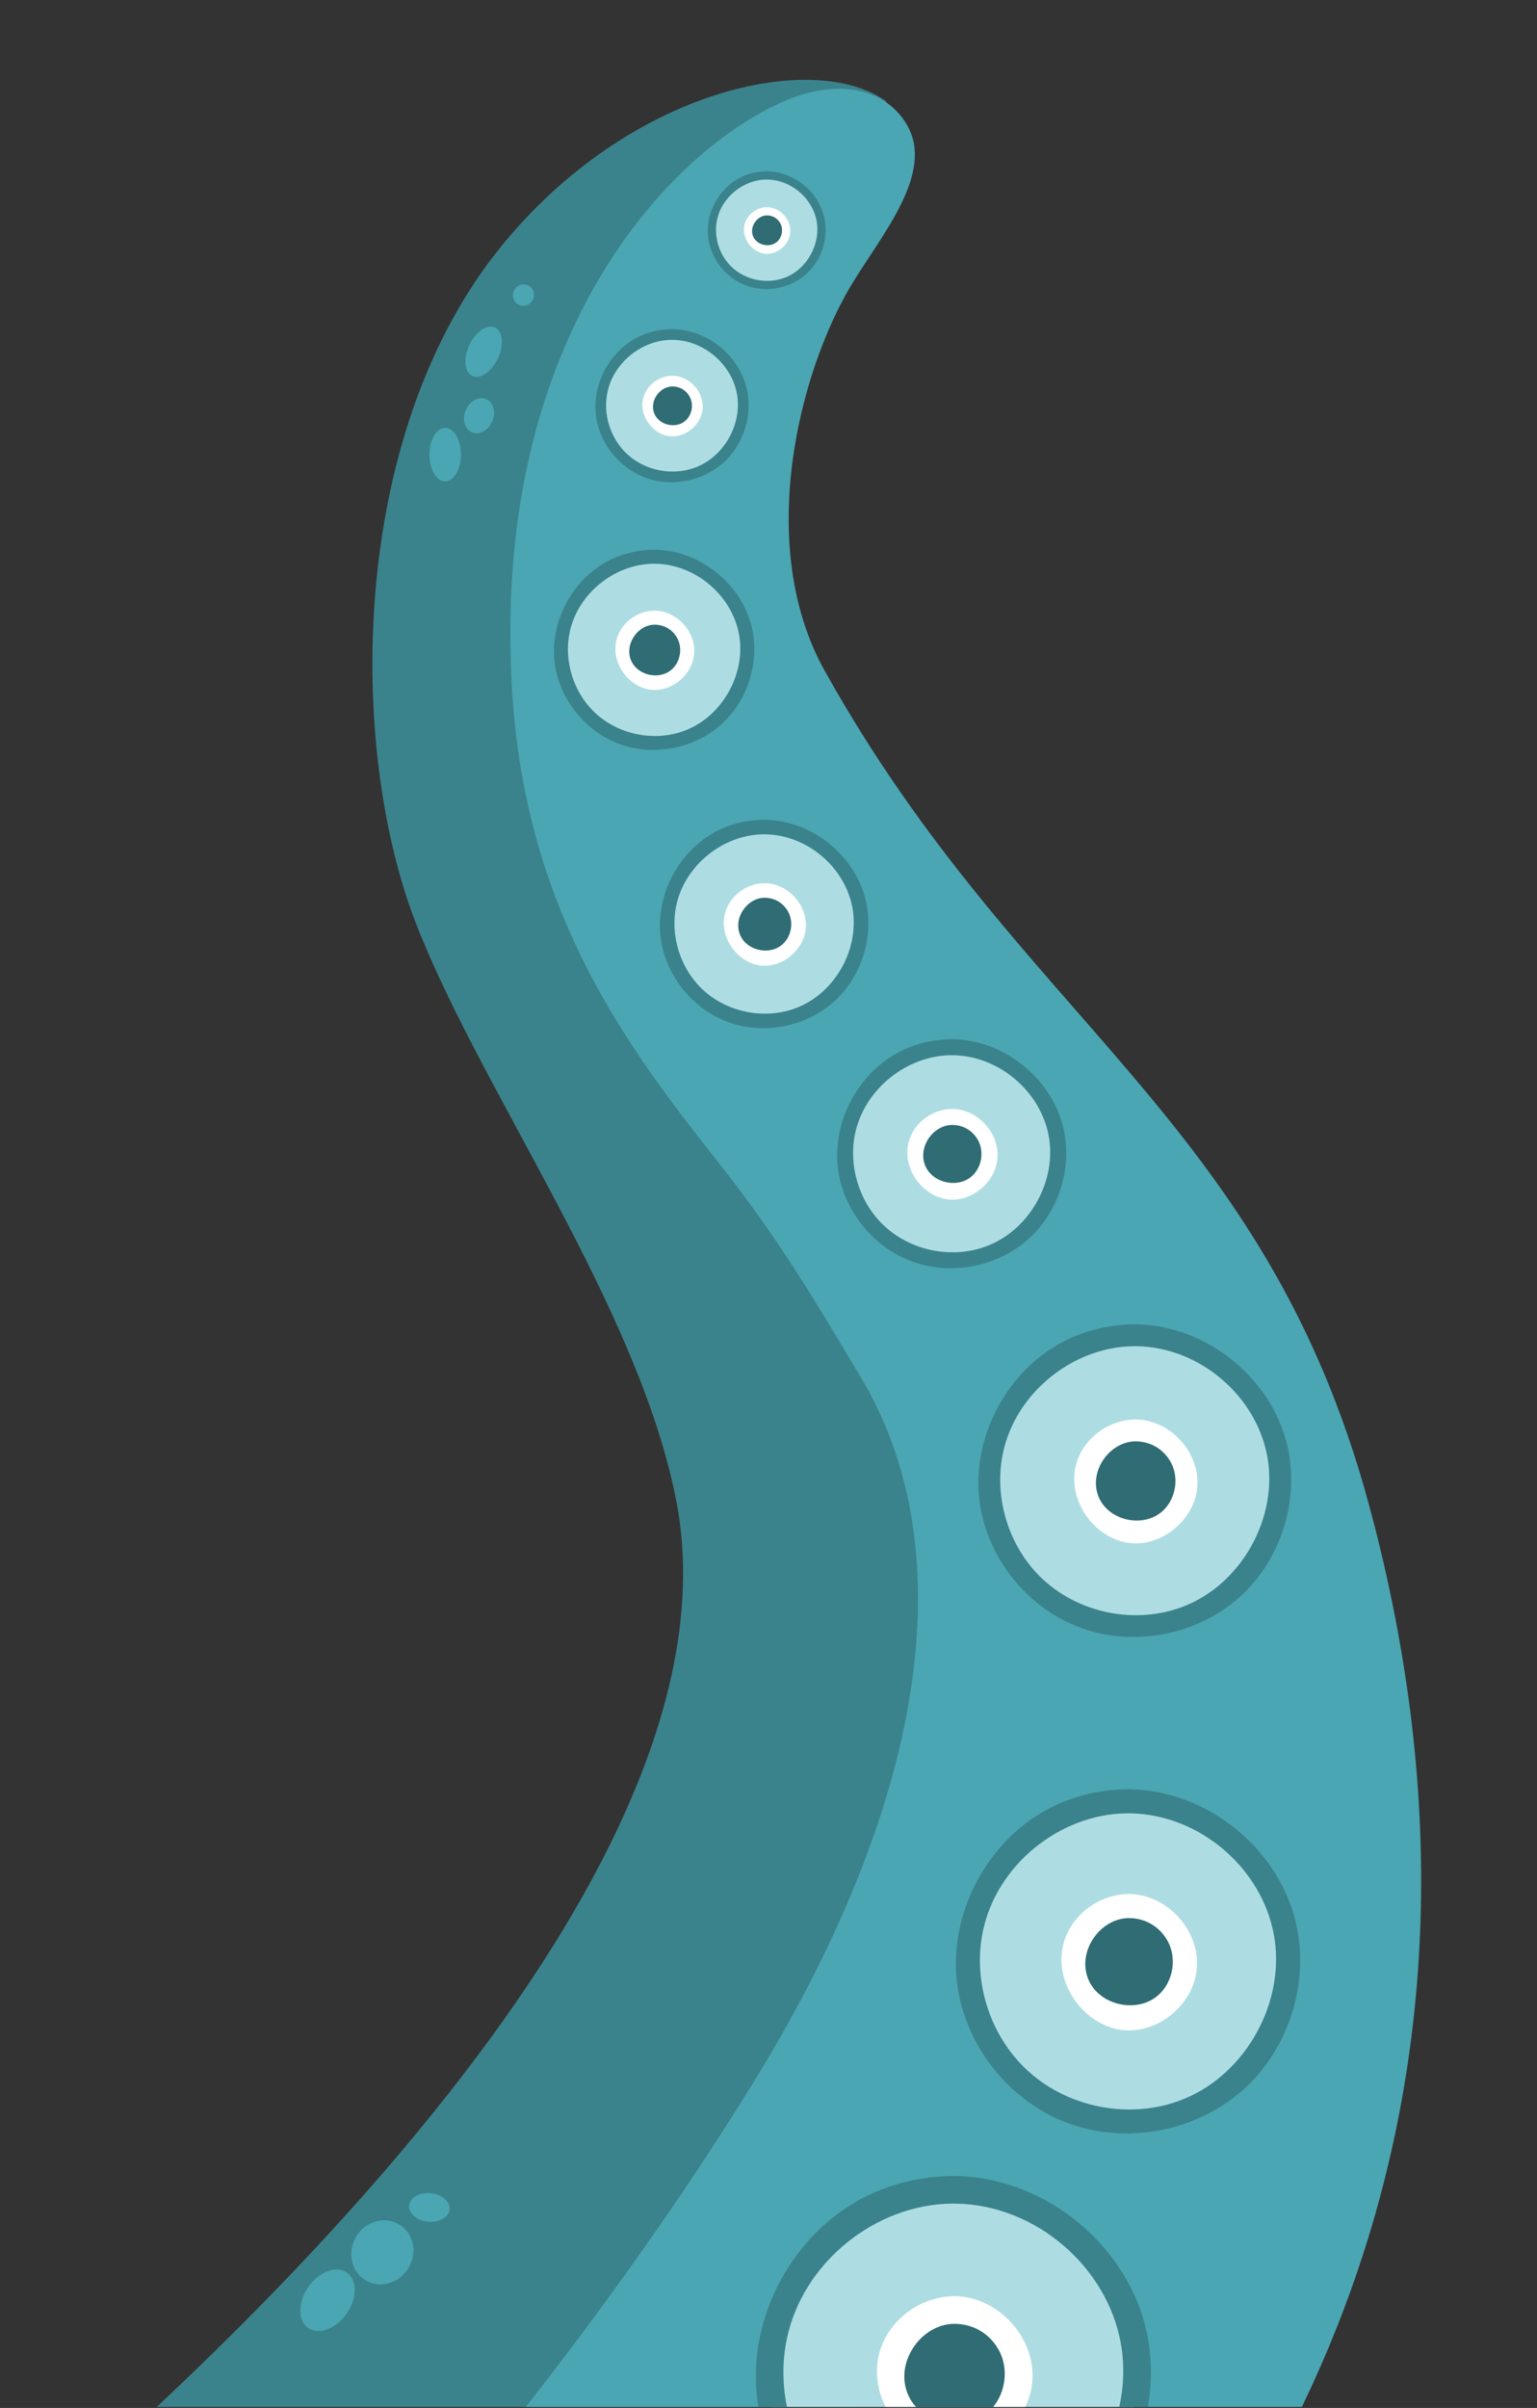 <?xml version="1.0" encoding="UTF-8" standalone="no"?>
<!DOCTYPE svg PUBLIC "-//W3C//DTD SVG 1.1//EN" "http://www.w3.org/Graphics/SVG/1.1/DTD/svg11.dtd">
<svg width="100%" height="100%" viewBox="0 0 1121 1755" version="1.1" xmlns="http://www.w3.org/2000/svg" xmlns:xlink="http://www.w3.org/1999/xlink" xml:space="preserve" xmlns:serif="http://www.serif.com/" style="fill-rule:evenodd;clip-rule:evenodd;stroke-linejoin:round;stroke-miterlimit:2;">
    <rect x="0" y="0" width="1121" height="1755" fill="#333333" stroke="none"/>
    <g transform="matrix(1,0,0,1,0,-119)">
        <g id="reach-out" serif:id="reach out" transform="matrix(0.672,0,0,0.787,0.672,123.724)">
            <rect x="-1" y="-6" width="1669" height="2229" style="fill:none;"/>
            <clipPath id="_clip1">
                <rect x="-1" y="-6" width="1669" height="2229"/>
            </clipPath>
            <g clip-path="url(#_clip1)">
                <g transform="matrix(1.489,0,0,1.27,-676.938,-108.877)">
                    <path d="M444,1948C443.125,1941.06 1009.91,1502.78 947,1176C919.755,1034.47 804.639,876.971 757,754C707.815,627.036 707.265,399.013 819,261C912.542,145.459 1047.92,117.12 1100,155L964,441L1085,863L1203,1133L1108,1798L922,2037L884,2075L444,1948Z" style="fill:rgb(58,131,140);"/>
                </g>
                <g transform="matrix(1.489,0,0,1.27,-673.96,-108.877)">
                    <path d="M648,2046C651.904,2050.62 843.89,1853.32 999,1603C1126.24,1397.65 1155.66,1213.39 1079.61,1085.73C1045.69,1028.8 1019.17,984.019 976.794,930.223C910.839,846.485 832.105,745.161 824.737,575.006C824.301,564.927 824.052,554.595 824,544C823.881,519.667 825.142,496.47 827.592,474.401C847.733,292.991 948.234,187.857 1023,155C1060.47,138.532 1096.58,143.999 1113,172C1133.47,206.917 1094.89,251.83 1073,288C1034.21,352.106 1002.31,479.007 1053,570C1195.95,826.596 1373.32,894.966 1450,1179C1570.95,1627.04 1378.83,1941.43 1198,2111L648,2046Z" style="fill:rgb(74,166,178);"/>
                </g>
                <g>
                    <g transform="matrix(1.985,0,0,1.693,-1197.54,-236.309)">
                        <circle cx="1022" cy="262" r="30" style="fill:rgb(173,221,226);"/>
                    </g>
                    <g transform="matrix(1.985,0,0,1.693,-1197.54,-236.309)">
                        <path d="M1022.21,229.751C1036.98,229.891 1050.86,241.242 1053.67,255.9C1055.67,266.327 1052.14,277.639 1044.53,285.072C1035.63,293.763 1021.5,296.64 1009.81,291.864C999.49,287.643 991.708,277.738 990.092,266.706C988.096,253.088 995.866,238.61 1008.38,232.766C1012.69,230.748 1017.51,229.736 1022.21,229.751ZM1021.82,234.251C1009.18,234.371 997.365,243.956 994.814,256.409C992.957,265.475 995.993,275.381 1002.62,281.852C1010.27,289.323 1022.38,291.828 1032.48,287.699C1044.18,282.916 1051.6,269.399 1049.29,256.918C1047,244.555 1035.52,234.544 1022.54,234.255C1022.3,234.251 1022.06,234.25 1021.82,234.251Z" style="fill:rgb(58,131,140);"/>
                    </g>
                    <g transform="matrix(0.695,0,0,0.593,121.185,52.085)">
                        <circle cx="1022" cy="262" r="30" style="fill:rgb(47,108,116);"/>
                    </g>
                    <g transform="matrix(0.695,0,0,0.593,121.185,52.085)">
                        <path d="M1022.47,225.574C1043.06,225.965 1061.02,246.093 1058.08,267.085C1055.67,284.255 1039.44,298.429 1022,298.429C997.903,298.429 977.506,269.658 989.364,245.81C995.278,233.915 1007.94,225.832 1021.53,225.574C1022,225.571 1022,225.571 1022.47,225.574ZM1021.69,238.431C1006.05,238.728 993.513,257.195 1000.75,272.21C1007.14,285.464 1027.23,289.573 1038.26,279.059C1045.67,271.99 1047.67,259.861 1042.73,250.775C1038.61,243.196 1030.97,238.372 1021.69,238.431Z" style="fill:white;"/>
                    </g>
                </g>
                <g transform="matrix(1.3,0,0,1.3,-352.111,100.359)">
                    <g transform="matrix(1.985,0,0,1.693,-1197.54,-236.309)">
                        <circle cx="1022" cy="262" r="30" style="fill:rgb(173,221,226);"/>
                    </g>
                    <g transform="matrix(1.985,0,0,1.693,-1197.54,-236.309)">
                        <path d="M1022.21,229.751C1036.98,229.891 1050.86,241.242 1053.67,255.9C1055.67,266.327 1052.14,277.639 1044.53,285.072C1035.63,293.763 1021.5,296.64 1009.81,291.864C999.49,287.643 991.708,277.738 990.092,266.706C988.096,253.088 995.866,238.61 1008.38,232.766C1012.69,230.748 1017.51,229.736 1022.21,229.751ZM1021.82,234.251C1009.18,234.371 997.365,243.956 994.814,256.409C992.957,265.475 995.993,275.381 1002.62,281.852C1010.27,289.323 1022.38,291.828 1032.48,287.699C1044.18,282.916 1051.6,269.399 1049.29,256.918C1047,244.555 1035.52,234.544 1022.54,234.255C1022.3,234.251 1022.06,234.25 1021.82,234.251Z" style="fill:rgb(58,131,140);"/>
                    </g>
                    <g transform="matrix(0.695,0,0,0.593,121.185,52.085)">
                        <circle cx="1022" cy="262" r="30" style="fill:rgb(47,108,116);"/>
                    </g>
                    <g transform="matrix(0.695,0,0,0.593,121.185,52.085)">
                        <path d="M1022.47,225.574C1043.06,225.965 1061.02,246.093 1058.08,267.085C1055.67,284.255 1039.44,298.429 1022,298.429C997.903,298.429 977.506,269.658 989.364,245.81C995.278,233.915 1007.94,225.832 1021.53,225.574C1022,225.571 1022,225.571 1022.47,225.574ZM1021.69,238.431C1006.05,238.728 993.513,257.195 1000.75,272.21C1007.14,285.464 1027.23,289.573 1038.26,279.059C1045.67,271.99 1047.67,259.861 1042.73,250.775C1038.61,243.196 1030.97,238.372 1021.69,238.431Z" style="fill:white;"/>
                    </g>
                </g>
                <g transform="matrix(1.7,0,0,1.7,-703.972,243.603)">
                    <g transform="matrix(1.985,0,0,1.693,-1197.54,-236.309)">
                        <circle cx="1022" cy="262" r="30" style="fill:rgb(173,221,226);"/>
                    </g>
                    <g transform="matrix(1.985,0,0,1.693,-1197.54,-236.309)">
                        <path d="M1022.21,229.751C1036.98,229.891 1050.86,241.242 1053.67,255.9C1055.67,266.327 1052.14,277.639 1044.53,285.072C1035.63,293.763 1021.5,296.64 1009.81,291.864C999.49,287.643 991.708,277.738 990.092,266.706C988.096,253.088 995.866,238.61 1008.38,232.766C1012.69,230.748 1017.51,229.736 1022.21,229.751ZM1021.82,234.251C1009.18,234.371 997.365,243.956 994.814,256.409C992.957,265.475 995.993,275.381 1002.62,281.852C1010.27,289.323 1022.38,291.828 1032.48,287.699C1044.18,282.916 1051.6,269.399 1049.29,256.918C1047,244.555 1035.52,234.544 1022.54,234.255C1022.3,234.251 1022.06,234.25 1021.82,234.251Z" style="fill:rgb(58,131,140);"/>
                    </g>
                    <g transform="matrix(0.695,0,0,0.593,121.185,52.085)">
                        <circle cx="1022" cy="262" r="30" style="fill:rgb(47,108,116);"/>
                    </g>
                    <g transform="matrix(0.695,0,0,0.593,121.185,52.085)">
                        <path d="M1022.47,225.574C1043.06,225.965 1061.02,246.093 1058.08,267.085C1055.67,284.255 1039.44,298.429 1022,298.429C997.903,298.429 977.506,269.658 989.364,245.81C995.278,233.915 1007.94,225.832 1021.53,225.574C1022,225.571 1022,225.571 1022.47,225.574ZM1021.69,238.431C1006.05,238.728 993.513,257.195 1000.75,272.21C1007.14,285.464 1027.23,289.573 1038.26,279.059C1045.67,271.99 1047.67,259.861 1042.73,250.775C1038.61,243.196 1030.97,238.372 1021.69,238.431Z" style="fill:white;"/>
                    </g>
                </g>
                <g transform="matrix(3.352,0,0,3.354,-1752.22,1497.16)">
                    <g transform="matrix(1.985,0,0,1.693,-1197.54,-236.309)">
                        <circle cx="1022" cy="262" r="30" style="fill:rgb(173,221,226);"/>
                    </g>
                    <g transform="matrix(1.985,0,0,1.693,-1197.54,-236.309)">
                        <path d="M1022.21,229.751C1036.98,229.891 1050.86,241.242 1053.67,255.9C1055.67,266.327 1052.14,277.639 1044.53,285.072C1035.63,293.763 1021.5,296.64 1009.81,291.864C999.49,287.643 991.708,277.738 990.092,266.706C988.096,253.088 995.866,238.61 1008.38,232.766C1012.69,230.748 1017.51,229.736 1022.21,229.751ZM1021.82,234.251C1009.18,234.371 997.365,243.956 994.814,256.409C992.957,265.475 995.993,275.381 1002.62,281.852C1010.27,289.323 1022.38,291.828 1032.48,287.699C1044.18,282.916 1051.6,269.399 1049.29,256.918C1047,244.555 1035.52,234.544 1022.54,234.255C1022.3,234.251 1022.06,234.25 1021.82,234.251Z" style="fill:rgb(58,131,140);"/>
                    </g>
                    <g transform="matrix(0.695,0,0,0.593,121.185,52.085)">
                        <circle cx="1022" cy="262" r="30" style="fill:rgb(47,108,116);"/>
                    </g>
                    <g transform="matrix(0.695,0,0,0.593,121.185,52.085)">
                        <path d="M1022.47,225.574C1043.06,225.965 1061.02,246.093 1058.08,267.085C1055.67,284.255 1039.44,298.429 1022,298.429C997.903,298.429 977.506,269.658 989.364,245.81C995.278,233.915 1007.94,225.832 1021.53,225.574C1022,225.571 1022,225.571 1022.47,225.574ZM1021.69,238.431C1006.05,238.728 993.513,257.195 1000.75,272.21C1007.14,285.464 1027.23,289.573 1038.26,279.059C1045.67,271.99 1047.67,259.861 1042.73,250.775C1038.61,243.196 1030.97,238.372 1021.69,238.431Z" style="fill:white;"/>
                    </g>
                </g>
                <g transform="matrix(2.921,0,0,2.923,-1204.44,1204.81)">
                    <g transform="matrix(1.985,0,0,1.693,-1197.54,-236.309)">
                        <circle cx="1022" cy="262" r="30" style="fill:rgb(173,221,226);"/>
                    </g>
                    <g transform="matrix(1.985,0,0,1.693,-1197.54,-236.309)">
                        <path d="M1022.21,229.751C1036.98,229.891 1050.86,241.242 1053.67,255.9C1055.67,266.327 1052.14,277.639 1044.53,285.072C1035.63,293.763 1021.5,296.64 1009.81,291.864C999.49,287.643 991.708,277.738 990.092,266.706C988.096,253.088 995.866,238.61 1008.38,232.766C1012.69,230.748 1017.51,229.736 1022.21,229.751ZM1021.82,234.251C1009.18,234.371 997.365,243.956 994.814,256.409C992.957,265.475 995.993,275.381 1002.62,281.852C1010.27,289.323 1022.38,291.828 1032.48,287.699C1044.18,282.916 1051.6,269.399 1049.29,256.918C1047,244.555 1035.52,234.544 1022.54,234.255C1022.3,234.251 1022.06,234.25 1021.82,234.251Z" style="fill:rgb(58,131,140);"/>
                    </g>
                    <g transform="matrix(0.695,0,0,0.593,121.185,52.085)">
                        <circle cx="1022" cy="262" r="30" style="fill:rgb(47,108,116);"/>
                    </g>
                    <g transform="matrix(0.695,0,0,0.593,121.185,52.085)">
                        <path d="M1022.47,225.574C1043.06,225.965 1061.02,246.093 1058.08,267.085C1055.67,284.255 1039.44,298.429 1022,298.429C997.903,298.429 977.506,269.658 989.364,245.81C995.278,233.915 1007.94,225.832 1021.53,225.574C1022,225.571 1022,225.571 1022.47,225.574ZM1021.69,238.431C1006.05,238.728 993.513,257.195 1000.75,272.21C1007.14,285.464 1027.23,289.573 1038.26,279.059C1045.67,271.99 1047.67,259.861 1042.73,250.775C1038.61,243.196 1030.97,238.372 1021.69,238.431Z" style="fill:white;"/>
                    </g>
                </g>
                <g transform="matrix(2.654,0,0,2.655,-975.222,815.163)">
                    <g transform="matrix(1.985,0,0,1.693,-1197.54,-236.309)">
                        <circle cx="1022" cy="262" r="30" style="fill:rgb(173,221,226);"/>
                    </g>
                    <g transform="matrix(1.985,0,0,1.693,-1197.54,-236.309)">
                        <path d="M1022.21,229.751C1036.98,229.891 1050.86,241.242 1053.67,255.9C1055.67,266.327 1052.14,277.639 1044.53,285.072C1035.63,293.763 1021.5,296.64 1009.81,291.864C999.49,287.643 991.708,277.738 990.092,266.706C988.096,253.088 995.866,238.61 1008.38,232.766C1012.69,230.748 1017.51,229.736 1022.21,229.751ZM1021.82,234.251C1009.18,234.371 997.365,243.956 994.814,256.409C992.957,265.475 995.993,275.381 1002.62,281.852C1010.27,289.323 1022.38,291.828 1032.48,287.699C1044.18,282.916 1051.6,269.399 1049.29,256.918C1047,244.555 1035.52,234.544 1022.54,234.255C1022.3,234.251 1022.06,234.25 1021.82,234.251Z" style="fill:rgb(58,131,140);"/>
                    </g>
                    <g transform="matrix(0.695,0,0,0.593,121.185,52.085)">
                        <circle cx="1022" cy="262" r="30" style="fill:rgb(47,108,116);"/>
                    </g>
                    <g transform="matrix(0.695,0,0,0.593,121.185,52.085)">
                        <path d="M1022.47,225.574C1043.06,225.965 1061.02,246.093 1058.08,267.085C1055.67,284.255 1039.44,298.429 1022,298.429C997.903,298.429 977.506,269.658 989.364,245.81C995.278,233.915 1007.94,225.832 1021.53,225.574C1022,225.571 1022,225.571 1022.47,225.574ZM1021.69,238.431C1006.05,238.728 993.513,257.195 1000.75,272.21C1007.14,285.464 1027.23,289.573 1038.26,279.059C1045.67,271.99 1047.67,259.861 1042.73,250.775C1038.61,243.196 1030.97,238.372 1021.69,238.431Z" style="fill:white;"/>
                    </g>
                </g>
                <g transform="matrix(1.944,0,0,1.945,-583.839,659.493)">
                    <g transform="matrix(1.985,0,0,1.693,-1197.54,-236.309)">
                        <circle cx="1022" cy="262" r="30" style="fill:rgb(173,221,226);"/>
                    </g>
                    <g transform="matrix(1.985,0,0,1.693,-1197.54,-236.309)">
                        <path d="M1022.21,229.751C1036.98,229.891 1050.86,241.242 1053.67,255.9C1055.67,266.327 1052.14,277.639 1044.53,285.072C1035.63,293.763 1021.5,296.64 1009.81,291.864C999.49,287.643 991.708,277.738 990.092,266.706C988.096,253.088 995.866,238.61 1008.38,232.766C1012.69,230.748 1017.51,229.736 1022.21,229.751ZM1021.82,234.251C1009.18,234.371 997.365,243.956 994.814,256.409C992.957,265.475 995.993,275.381 1002.62,281.852C1010.27,289.323 1022.38,291.828 1032.48,287.699C1044.18,282.916 1051.6,269.399 1049.29,256.918C1047,244.555 1035.52,234.544 1022.54,234.255C1022.3,234.251 1022.06,234.25 1021.82,234.251Z" style="fill:rgb(58,131,140);"/>
                    </g>
                    <g transform="matrix(0.695,0,0,0.593,121.185,52.085)">
                        <circle cx="1022" cy="262" r="30" style="fill:rgb(47,108,116);"/>
                    </g>
                    <g transform="matrix(0.695,0,0,0.593,121.185,52.085)">
                        <path d="M1022.47,225.574C1043.06,225.965 1061.02,246.093 1058.08,267.085C1055.67,284.255 1039.44,298.429 1022,298.429C997.903,298.429 977.506,269.658 989.364,245.81C995.278,233.915 1007.94,225.832 1021.53,225.574C1022,225.571 1022,225.571 1022.47,225.574ZM1021.69,238.431C1006.05,238.728 993.513,257.195 1000.75,272.21C1007.14,285.464 1027.23,289.573 1038.26,279.059C1045.67,271.99 1047.67,259.861 1042.73,250.775C1038.61,243.196 1030.97,238.372 1021.69,238.431Z" style="fill:white;"/>
                    </g>
                </g>
                <g transform="matrix(1.769,0,0,1.77,-641.949,482.962)">
                    <g transform="matrix(1.985,0,0,1.693,-1197.54,-236.309)">
                        <circle cx="1022" cy="262" r="30" style="fill:rgb(173,221,226);"/>
                    </g>
                    <g transform="matrix(1.985,0,0,1.693,-1197.54,-236.309)">
                        <path d="M1022.21,229.751C1036.98,229.891 1050.86,241.242 1053.67,255.9C1055.67,266.327 1052.14,277.639 1044.53,285.072C1035.63,293.763 1021.5,296.64 1009.81,291.864C999.49,287.643 991.708,277.738 990.092,266.706C988.096,253.088 995.866,238.61 1008.38,232.766C1012.69,230.748 1017.51,229.736 1022.21,229.751ZM1021.82,234.251C1009.18,234.371 997.365,243.956 994.814,256.409C992.957,265.475 995.993,275.381 1002.62,281.852C1010.27,289.323 1022.38,291.828 1032.48,287.699C1044.18,282.916 1051.6,269.399 1049.29,256.918C1047,244.555 1035.52,234.544 1022.54,234.255C1022.3,234.251 1022.06,234.25 1021.82,234.251Z" style="fill:rgb(58,131,140);"/>
                    </g>
                    <g transform="matrix(0.695,0,0,0.593,121.185,52.085)">
                        <circle cx="1022" cy="262" r="30" style="fill:rgb(47,108,116);"/>
                    </g>
                    <g transform="matrix(0.695,0,0,0.593,121.185,52.085)">
                        <path d="M1022.47,225.574C1043.06,225.965 1061.02,246.093 1058.08,267.085C1055.67,284.255 1039.44,298.429 1022,298.429C997.903,298.429 977.506,269.658 989.364,245.81C995.278,233.915 1007.94,225.832 1021.53,225.574C1022,225.571 1022,225.571 1022.47,225.574ZM1021.69,238.431C1006.05,238.728 993.513,257.195 1000.75,272.21C1007.14,285.464 1027.23,289.573 1038.26,279.059C1045.67,271.99 1047.67,259.861 1042.73,250.775C1038.61,243.196 1030.97,238.372 1021.69,238.431Z" style="fill:white;"/>
                    </g>
                </g>
                <g transform="matrix(1.489,0,0,1.27,1.978,-157.14)">
                    <ellipse cx="322.5" cy="450.5" rx="11.5" ry="19.5" style="fill:rgb(74,166,178);"/>
                </g>
                <g transform="matrix(0.679,-1.33,0.735,0.273,-31.165,684.918)">
                    <ellipse cx="322.5" cy="450.5" rx="11.5" ry="19.5" style="fill:rgb(74,166,178);"/>
                </g>
                <g transform="matrix(0.405,-0.793,0.535,0.199,195.52,433.378)">
                    <ellipse cx="322.5" cy="450.5" rx="11.5" ry="19.5" style="fill:rgb(74,166,178);"/>
                </g>
                <g transform="matrix(1.347,0.541,-0.634,1.149,375.089,-372.364)">
                    <ellipse cx="322.5" cy="450.5" rx="11.5" ry="19.5" style="fill:rgb(74,166,178);"/>
                </g>
                <g transform="matrix(-2.475,-1.256,0.928,-1.33,794.084,3084.07)">
                    <ellipse cx="322.5" cy="450.5" rx="11.5" ry="19.5" style="fill:rgb(74,166,178);"/>
                </g>
                <g transform="matrix(-1.552,0.607,-0.658,-0.583,1261.95,2105.18)">
                    <ellipse cx="322.5" cy="450.5" rx="11.5" ry="19.5" style="fill:rgb(74,166,178);"/>
                </g>
                <g transform="matrix(2.56,-1.055,0.15,1.322,-538.714,1868.94)">
                    <ellipse cx="322.5" cy="450.5" rx="11.5" ry="19.5" style="fill:rgb(74,166,178);"/>
                </g>
            </g>
        </g>
    </g>
</svg>
